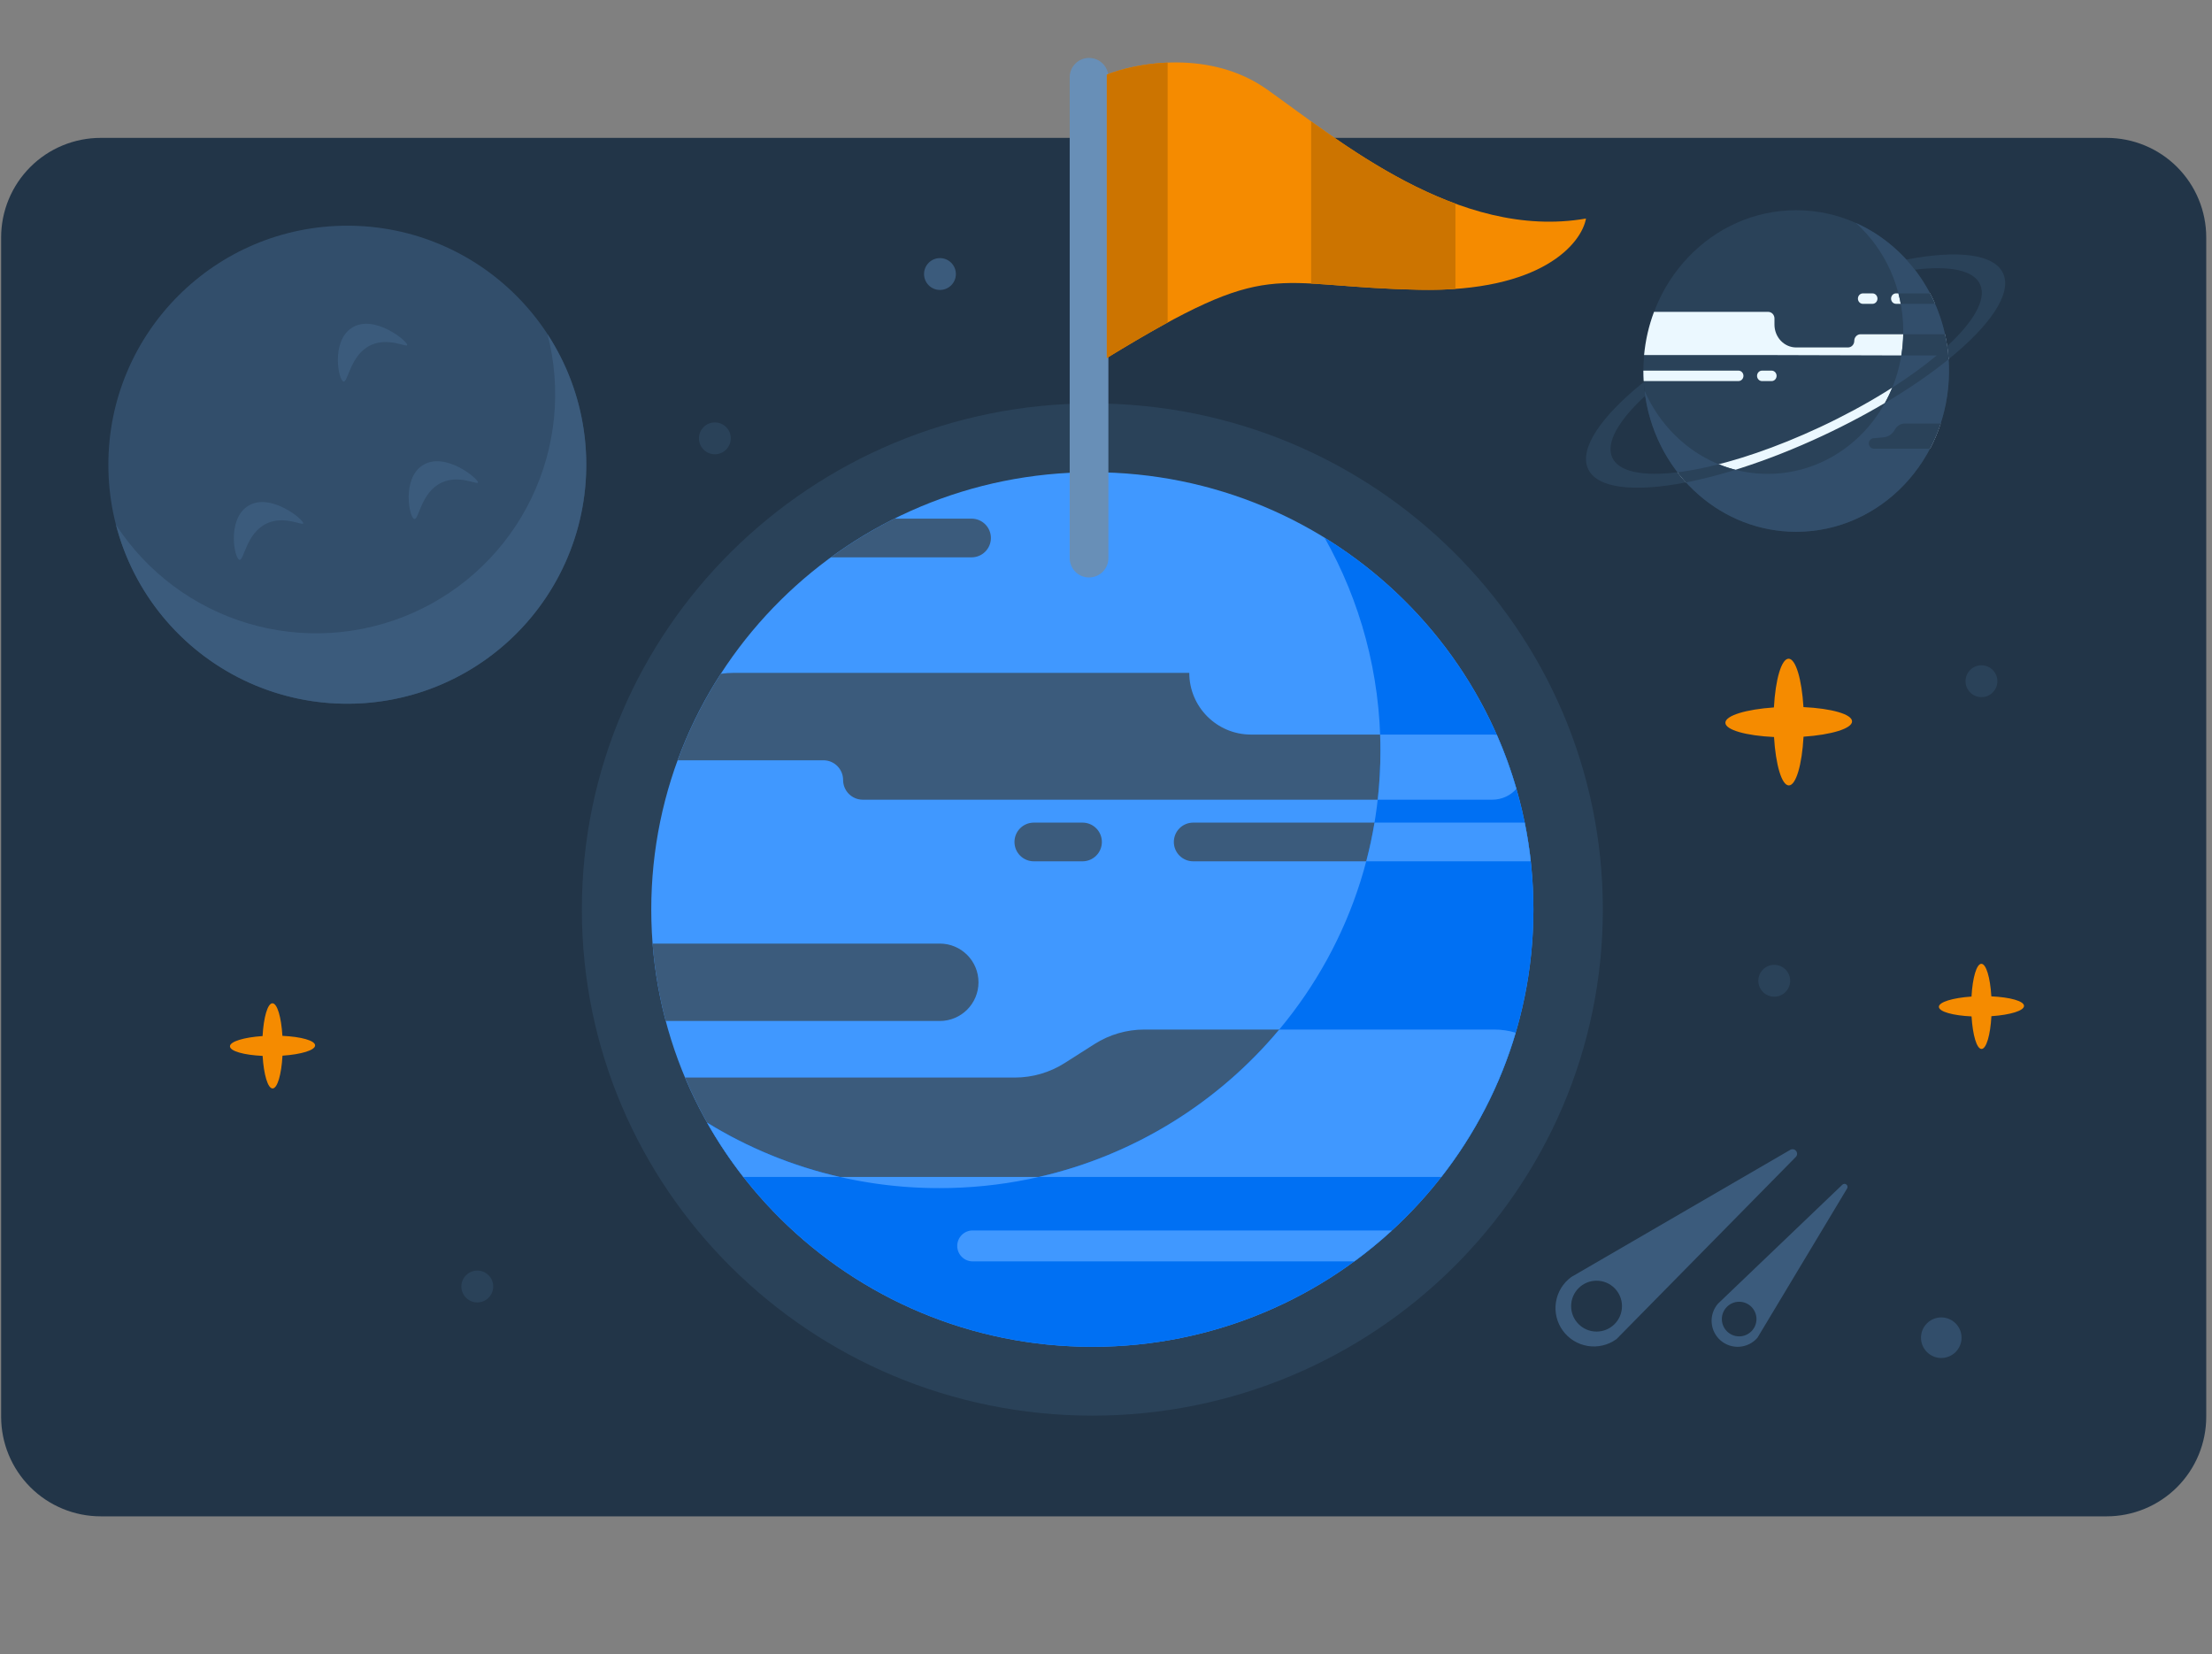 <svg width="321" height="240" viewBox="0 0 321 240" fill="none" xmlns="http://www.w3.org/2000/svg">
<rect x="0" y="0" width="321" height="240" fill="#808080" stroke="none"/>
<path d="M305.711 20.006H14.617C12.72 20.004 10.841 20.376 9.087 21.101C7.334 21.826 5.74 22.89 4.398 24.23C3.056 25.572 1.991 27.164 1.265 28.917C0.538 30.67 0.164 32.548 0.164 34.446V205.553C0.164 209.386 1.687 213.062 4.397 215.773C7.108 218.483 10.784 220.006 14.617 220.006H305.711C309.544 220.006 313.22 218.483 315.931 215.773C318.641 213.062 320.164 209.386 320.164 205.553V34.446C320.164 32.548 319.79 30.67 319.064 28.917C318.337 27.164 317.272 25.572 315.93 24.23C314.588 22.89 312.994 21.826 311.241 21.101C309.487 20.376 307.608 20.004 305.711 20.006Z" fill="#223548"/>
<path d="M50.405 102.107C69.558 102.107 85.085 86.58 85.085 67.426C85.085 48.273 69.558 32.746 50.405 32.746C31.252 32.746 15.725 48.273 15.725 67.426C15.725 86.58 31.252 102.107 50.405 102.107Z" fill="#324E6B"/>
<path d="M43.994 75.944C43.875 76.291 41.236 74.769 38.716 75.944C35.72 77.337 35.416 81.363 34.755 81.222C33.997 81.065 32.929 75.424 35.931 73.452C39.172 71.317 44.162 75.451 43.994 75.944Z" fill="#3B5B7C"/>
<path d="M59.091 50.075C58.972 50.421 56.333 48.904 53.813 50.075C50.816 51.473 50.513 55.493 49.852 55.358C49.093 55.195 48.026 49.554 51.028 47.582C54.268 45.452 59.259 49.587 59.091 50.075Z" fill="#3B5B7C"/>
<path d="M69.365 70.022C69.246 70.364 66.607 68.847 64.087 70.022C61.091 71.415 60.787 75.441 60.126 75.3C59.368 75.138 58.3 69.497 61.302 67.53C64.543 65.395 69.517 69.529 69.365 70.022Z" fill="#3B5B7C"/>
<path d="M79.455 48.498C81.522 56.465 80.689 64.907 77.104 72.315C73.52 79.724 67.417 85.616 59.887 88.939C52.357 92.261 43.891 92.798 36.002 90.452C28.113 88.106 21.315 83.031 16.824 76.134C18.087 80.999 20.392 85.532 23.58 89.418C26.768 93.304 30.763 96.45 35.287 98.64C39.812 100.829 44.758 102.008 49.784 102.097C54.809 102.185 59.794 101.18 64.393 99.15C68.991 97.121 73.094 94.117 76.416 90.345C79.739 86.573 82.201 82.124 83.634 77.306C85.067 72.489 85.435 67.417 84.713 62.443C83.992 57.468 82.197 52.71 79.455 48.498Z" fill="#3B5B7C"/>
<path d="M261.714 102.594C261.472 98.564 260.593 95.567 259.555 95.572C258.516 95.577 257.648 98.59 257.426 102.641C253.38 102.92 250.373 103.824 250.383 104.868C250.393 105.912 253.406 106.744 257.441 106.935C257.684 110.965 258.557 113.962 259.596 113.957C260.635 113.952 261.503 110.939 261.725 106.888C265.771 106.609 268.778 105.705 268.768 104.661C268.757 103.618 265.745 102.78 261.714 102.594Z" fill="#F58B00"/>
<path d="M288.978 144.561C288.818 141.853 288.229 139.838 287.532 139.838C286.834 139.838 286.25 141.869 286.1 144.592C283.377 144.778 281.357 145.387 281.367 146.085C281.378 146.783 283.398 147.346 286.106 147.47C286.271 150.183 286.86 152.198 287.558 152.193C288.255 152.187 288.839 150.162 288.989 147.439C291.707 147.253 293.727 146.648 293.722 145.945C293.717 145.243 291.691 144.685 288.978 144.561Z" fill="#F58B00"/>
<path d="M40.982 150.291C40.822 147.584 40.233 145.568 39.536 145.568C38.838 145.568 38.254 147.599 38.104 150.322C35.381 150.508 33.361 151.118 33.371 151.815C33.382 152.513 35.402 153.076 38.109 153.2C38.275 155.913 38.864 157.928 39.561 157.923C40.259 157.918 40.843 155.892 40.993 153.169C43.711 152.983 45.731 152.379 45.726 151.676C45.721 150.973 43.695 150.415 40.982 150.291Z" fill="#F58B00"/>
<path d="M289.178 100.471C290.08 99.569 290.08 98.107 289.178 97.204C288.276 96.302 286.813 96.302 285.911 97.204C285.009 98.107 285.009 99.569 285.911 100.471C286.813 101.374 288.276 101.374 289.178 100.471Z" fill="#2A4259"/>
<path d="M259.108 143.934C260.01 143.032 260.01 141.569 259.108 140.667C258.205 139.765 256.743 139.765 255.841 140.667C254.938 141.569 254.938 143.032 255.841 143.934C256.743 144.836 258.205 144.836 259.108 143.934Z" fill="#2A4259"/>
<path d="M105.372 65.233C106.274 64.331 106.274 62.868 105.372 61.966C104.47 61.064 103.007 61.064 102.105 61.966C101.203 62.868 101.203 64.331 102.105 65.233C103.007 66.135 104.47 66.135 105.372 65.233Z" fill="#2A4259"/>
<path d="M70.897 188.292C71.8 187.39 71.8 185.927 70.897 185.025C69.995 184.123 68.533 184.123 67.631 185.025C66.728 185.927 66.728 187.39 67.631 188.292C68.533 189.194 69.995 189.194 70.897 188.292Z" fill="#2A4259"/>
<path d="M275.868 59.356C277.018 58.207 277.018 56.344 275.868 55.195C274.719 54.045 272.856 54.045 271.707 55.195C270.558 56.344 270.558 58.207 271.707 59.356C272.856 60.505 274.719 60.505 275.868 59.356Z" fill="#2A4259"/>
<path d="M283.793 196.169C284.942 195.02 284.942 193.156 283.793 192.007C282.644 190.858 280.781 190.858 279.632 192.007C278.482 193.156 278.482 195.02 279.632 196.169C280.781 197.318 282.644 197.318 283.793 196.169Z" fill="#324E6B"/>
<path d="M138.038 41.393C138.94 40.491 138.94 39.028 138.038 38.126C137.136 37.224 135.673 37.224 134.771 38.126C133.869 39.028 133.869 40.491 134.771 41.393C135.673 42.295 137.136 42.295 138.038 41.393Z" fill="#3B5B7C"/>
<path d="M290.724 39.749C289.493 36.833 284.1 36.229 276.643 37.663C277.075 38.136 277.487 38.625 277.879 39.13C282.932 38.51 286.472 39.19 287.377 41.33C288.281 43.471 286.391 46.692 282.569 50.221C282.662 50.844 282.73 51.476 282.773 52.116C288.769 47.268 291.955 42.658 290.724 39.749Z" fill="#2A4259"/>
<path d="M233.938 66.321C233.033 64.178 234.925 60.959 238.747 57.431C238.649 56.771 238.579 56.102 238.536 55.426C232.434 60.334 229.176 64.999 230.418 67.939C231.66 70.878 237.124 71.459 244.668 69.992C244.239 69.521 243.828 69.032 243.437 68.526C238.384 69.145 234.845 68.464 233.938 66.321Z" fill="#2A4259"/>
<path d="M260.659 77.159C272.906 77.159 282.834 66.714 282.834 53.829C282.834 40.945 272.906 30.5 260.659 30.5C248.412 30.5 238.484 40.945 238.484 53.829C238.484 66.714 248.412 77.159 260.659 77.159Z" fill="#2A4259"/>
<path fill-rule="evenodd" clip-rule="evenodd" d="M274.427 43.325C274.427 43.424 274.445 43.523 274.482 43.615C274.518 43.707 274.571 43.79 274.638 43.861C274.705 43.931 274.784 43.986 274.872 44.025C274.959 44.062 275.053 44.082 275.148 44.082H280.809C280.584 43.566 280.341 43.061 280.08 42.566H275.155C275.059 42.565 274.965 42.584 274.876 42.622C274.788 42.659 274.708 42.715 274.64 42.785C274.572 42.856 274.518 42.94 274.482 43.033C274.445 43.125 274.427 43.224 274.427 43.325ZM257.093 53.774H255.699C255.507 53.774 255.324 53.854 255.189 53.996C255.054 54.139 254.978 54.331 254.978 54.532C254.978 54.734 255.054 54.926 255.189 55.069C255.324 55.211 255.507 55.291 255.699 55.291H257.093C257.284 55.291 257.467 55.211 257.602 55.069C257.738 54.926 257.814 54.734 257.814 54.532C257.814 54.331 257.738 54.139 257.602 53.996C257.467 53.854 257.284 53.774 257.093 53.774ZM271.732 44.084H270.337C270.146 44.084 269.963 44.005 269.828 43.862C269.693 43.72 269.617 43.527 269.617 43.326C269.617 43.125 269.693 42.932 269.828 42.79C269.963 42.648 270.146 42.568 270.337 42.568H271.732C271.923 42.568 272.106 42.648 272.241 42.79C272.377 42.932 272.453 43.125 272.453 43.326C272.453 43.527 272.377 43.72 272.241 43.862C272.106 44.005 271.923 44.084 271.732 44.084ZM274.989 62.305C274.827 62.625 274.591 62.898 274.303 63.098C274.016 63.298 273.685 63.419 273.341 63.45L271.947 63.578C271.778 63.575 271.613 63.633 271.48 63.742C271.346 63.852 271.253 64.006 271.215 64.179C271.193 64.29 271.194 64.404 271.219 64.514C271.244 64.624 271.293 64.726 271.36 64.814C271.428 64.902 271.513 64.972 271.61 65.021C271.707 65.07 271.813 65.095 271.92 65.095H280.089C280.698 63.929 281.211 62.712 281.623 61.454H276.336C276.062 61.47 275.797 61.556 275.562 61.704C275.328 61.852 275.131 62.059 274.989 62.305ZM264.1 61.979C257.771 64.938 251.675 66.986 246.625 68.003C245.718 68.182 244.807 68.337 243.892 68.467C243.739 68.488 243.587 68.507 243.436 68.526L243.439 68.529L243.434 68.53C243.624 68.778 243.821 69.023 244.024 69.263L244.049 69.294C244.249 69.532 244.455 69.766 244.665 69.997C245.13 69.904 245.594 69.806 246.056 69.704C246.267 69.657 246.478 69.609 246.691 69.56C248.718 69.092 250.725 68.534 252.708 67.888L252.706 67.886C256.448 66.683 260.445 65.116 264.525 63.209C271.797 59.81 278.13 55.892 282.775 52.127C282.731 51.487 282.663 50.856 282.572 50.232C282.569 50.234 282.567 50.236 282.564 50.239C282.479 49.655 282.372 49.074 282.244 48.498H269.996C269.755 48.498 269.524 48.599 269.353 48.778C269.183 48.958 269.087 49.201 269.087 49.455C269.087 49.58 269.063 49.705 269.018 49.821C268.972 49.937 268.905 50.043 268.82 50.132C268.736 50.221 268.635 50.291 268.525 50.339C268.415 50.388 268.296 50.412 268.177 50.412H260.655C259.819 50.412 259.018 50.062 258.428 49.441C257.837 48.819 257.505 47.976 257.505 47.097V46.206C257.505 46.08 257.482 45.955 257.436 45.839C257.39 45.723 257.323 45.618 257.239 45.529C257.154 45.44 257.054 45.37 256.943 45.322C256.833 45.274 256.714 45.249 256.595 45.249H242.399L242.399 45.246H240.029L239.983 45.373C239.922 45.538 239.862 45.704 239.805 45.871L239.79 45.912C239.773 45.962 239.756 46.012 239.739 46.063C239.699 46.181 239.662 46.301 239.624 46.421L239.624 46.421L239.624 46.421C239.593 46.52 239.562 46.619 239.53 46.715C239.521 46.742 239.513 46.77 239.505 46.797L239.505 46.797C239.501 46.813 239.497 46.828 239.492 46.844C239.435 47.034 239.381 47.225 239.328 47.419L239.282 47.589C239.222 47.821 239.163 48.054 239.109 48.288L239.1 48.324C239.047 48.551 239 48.78 238.954 49.009L238.925 49.155C238.831 49.644 238.751 50.138 238.686 50.637L238.67 50.76C238.639 51.009 238.611 51.26 238.587 51.512L238.593 51.512L238.593 51.514H256.402L276.309 51.57H281.048C276.864 55.072 270.95 58.778 264.1 61.979ZM252.793 53.994C252.928 54.136 253.004 54.329 253.004 54.53C253.004 54.73 252.929 54.922 252.795 55.064C252.662 55.206 252.48 55.286 252.29 55.288H243.322L243.322 55.288L243.178 55.288H238.525C238.497 54.807 238.481 54.321 238.481 53.831V53.773H252.284C252.475 53.773 252.658 53.852 252.793 53.994Z" fill="#EBF8FF"/>
<path fill-rule="evenodd" clip-rule="evenodd" d="M246.554 71.831C250.387 75.159 255.301 77.158 260.659 77.158C272.906 77.158 282.834 66.714 282.834 53.829C282.834 44.175 277.261 35.891 269.314 32.344C273.528 36.138 276.199 41.775 276.199 48.068C276.199 59.493 267.395 68.755 256.535 68.755C248.593 68.755 241.751 63.803 238.647 56.673C239.305 62.368 241.914 67.43 245.749 71.098C246.012 71.349 246.28 71.593 246.554 71.831Z" fill="#324E6B"/>
<path fill-rule="evenodd" clip-rule="evenodd" d="M275.834 44.082H280.81C280.584 43.566 280.341 43.061 280.08 42.566H275.496C275.626 43.064 275.739 43.569 275.834 44.082ZM281.53 61.732C281.561 61.639 281.592 61.547 281.623 61.454H276.336C276.063 61.47 275.797 61.556 275.562 61.704C275.328 61.852 275.131 62.059 274.989 62.305C274.827 62.625 274.591 62.898 274.304 63.098C274.016 63.298 273.685 63.419 273.341 63.45L271.947 63.578C271.778 63.575 271.613 63.633 271.48 63.742C271.346 63.852 271.253 64.006 271.215 64.179C271.193 64.29 271.194 64.404 271.219 64.514C271.245 64.624 271.293 64.726 271.36 64.814C271.428 64.902 271.513 64.972 271.61 65.021C271.707 65.07 271.813 65.095 271.92 65.095H280.083C280.646 64.022 281.131 62.898 281.53 61.732ZM244.671 69.996C245.134 69.903 245.596 69.806 246.057 69.704C246.267 69.657 246.478 69.609 246.691 69.56C248.424 69.16 250.142 68.694 251.843 68.164C251.014 67.95 250.205 67.681 249.421 67.361C248.459 67.607 247.525 67.822 246.625 68.003C245.718 68.182 244.807 68.337 243.893 68.467C243.739 68.488 243.587 68.507 243.437 68.526L243.439 68.529L243.439 68.529C243.83 69.036 244.241 69.525 244.671 69.996ZM274.606 56.239C274.292 57.006 273.936 57.748 273.54 58.463C277.058 56.382 280.18 54.231 282.775 52.127C282.731 51.487 282.663 50.856 282.572 50.232L282.564 50.239C282.479 49.655 282.372 49.074 282.244 48.498H276.195C276.174 49.542 276.081 50.568 275.919 51.569L276.309 51.57H281.048C279.211 53.107 277.042 54.683 274.606 56.239Z" fill="#2A4259"/>
<path d="M158.519 205.395C117.605 205.395 84.439 172.519 84.439 131.964C84.439 91.409 117.605 58.533 158.519 58.533C199.433 58.533 232.6 91.409 232.6 131.964C232.6 172.519 199.433 205.395 158.519 205.395Z" fill="#2A4259"/>
<path d="M158.519 195.41C123.168 195.41 94.51 167.003 94.51 131.963C94.51 96.922 123.168 68.516 158.519 68.516C193.87 68.516 222.527 96.922 222.527 131.963C222.527 167.003 193.87 195.41 158.519 195.41Z" fill="#4098FF"/>
<path fill-rule="evenodd" clip-rule="evenodd" d="M196.532 183.015L141.157 183.015C139.917 183.015 138.911 182.009 138.911 180.769C138.911 179.529 139.917 178.523 141.157 178.523L202.002 178.523C200.265 180.117 198.439 181.617 196.532 183.015ZM209.166 170.766H107.872C104.446 166.379 101.588 161.535 99.406 156.342H147.273C149.836 156.342 152.346 155.611 154.508 154.235L158.829 151.485C160.991 150.109 163.501 149.378 166.064 149.378H216.852C217.93 149.378 218.971 149.538 219.953 149.835C217.682 157.516 213.985 164.594 209.166 170.766ZM222.143 124.968H173.154C171.603 124.968 170.346 123.711 170.346 122.161C170.346 120.61 171.603 119.354 173.154 119.354H221.263C221.638 121.197 221.933 123.07 222.143 124.968ZM220.06 114.458C219.209 115.41 217.97 116.029 216.541 116.029H125.209C123.63 116.029 122.349 114.748 122.349 113.169C122.349 111.589 121.069 110.309 119.489 110.309H98.335C99.96 105.874 102.068 101.67 104.598 97.76C105.225 97.671 105.86 97.626 106.496 97.626H172.585C172.585 102.57 176.593 106.578 181.537 106.578H216.541C216.771 106.578 216.997 106.595 217.22 106.627C218.332 109.156 219.283 111.77 220.06 114.458ZM120.57 80.865H140.989C142.54 80.865 143.797 79.608 143.797 78.057C143.797 76.507 142.54 75.25 140.989 75.25H129.792C126.55 76.866 123.467 78.747 120.57 80.865ZM94.702 136.905L136.381 136.905C139.482 136.905 141.996 139.419 141.996 142.52C141.996 145.621 139.482 148.135 136.381 148.135H96.608C95.647 144.508 95.001 140.755 94.702 136.905ZM150.026 119.354C148.475 119.354 147.218 120.61 147.218 122.161C147.218 123.711 148.475 124.968 150.026 124.968L157.094 124.968C158.644 124.968 159.901 123.711 159.901 122.161C159.901 120.61 158.644 119.354 157.094 119.354H150.026Z" fill="#3B5B7C"/>
<path fill-rule="evenodd" clip-rule="evenodd" d="M102.617 162.889C113.565 182.292 134.497 195.409 158.519 195.409C185.032 195.409 207.78 179.43 217.497 156.658C218.72 153.794 219.736 150.821 220.527 147.76C221.833 142.71 222.527 137.416 222.527 131.962C222.527 109.179 210.413 89.201 192.221 78.012C197.384 87.162 200.327 97.71 200.327 108.939C200.327 143.979 171.669 172.386 136.318 172.386C123.952 172.386 112.405 168.91 102.617 162.889Z" fill="#0070F3"/>
<path fill-rule="evenodd" clip-rule="evenodd" d="M141.157 183.015H196.533C198.44 181.617 200.266 180.117 202.002 178.523H141.157C139.917 178.523 138.911 179.529 138.911 180.769C138.911 182.009 139.917 183.015 141.157 183.015ZM209.166 170.766H150.76C164.667 167.587 176.841 159.916 185.644 149.378H216.852C217.93 149.378 218.971 149.538 219.953 149.835C217.682 157.516 213.986 164.593 209.166 170.766ZM199.932 116.028C200.193 113.701 200.327 111.336 200.327 108.94C200.327 108.149 200.312 107.362 200.283 106.578H216.541C216.771 106.578 216.997 106.595 217.22 106.627C218.332 109.156 219.283 111.77 220.06 114.458C219.209 115.41 217.97 116.028 216.541 116.028H199.932ZM199.469 119.353C199.152 121.255 198.75 123.128 198.267 124.968H222.143C221.933 123.07 221.638 121.197 221.263 119.353H199.469ZM121.876 170.766H107.872C105.945 168.298 104.197 165.686 102.649 162.948C102.638 162.929 102.627 162.91 102.616 162.891C108.474 166.493 114.961 169.185 121.876 170.766Z" fill="#4098FF"/>
<path fill-rule="evenodd" clip-rule="evenodd" d="M158.04 8.404C159.591 8.404 160.848 9.661 160.848 11.212L160.848 80.978C160.848 82.528 159.591 83.785 158.04 83.785C156.49 83.785 155.233 82.528 155.233 80.978L155.233 11.212C155.233 9.661 156.49 8.404 158.04 8.404Z" fill="#688FB7"/>
<path d="M183.87 12.977C175.603 7.121 164.925 9.102 160.619 10.824V51.944C184.946 37.089 183.87 41.61 206.044 42.041C223.784 42.385 229.51 35.295 230.156 31.707C211.642 34.936 194.204 20.297 183.87 12.977Z" fill="#F58B00"/>
<path fill-rule="evenodd" clip-rule="evenodd" d="M190.268 41.138V17.611C196.165 21.85 203.345 26.662 211.212 29.553V41.919C209.615 42.032 207.895 42.077 206.045 42.041C201.257 41.948 197.553 41.664 194.444 41.426C192.93 41.31 191.556 41.205 190.268 41.138Z" fill="#CC7400"/>
<path fill-rule="evenodd" clip-rule="evenodd" d="M169.446 9.082V46.796C166.91 48.178 164.011 49.872 160.619 51.944V10.824C162.547 10.053 165.752 9.23 169.446 9.082Z" fill="#CC7400"/>
<path d="M228.066 185.256L227.996 185.302C226.812 186.174 226.021 187.479 225.795 188.932C225.569 190.385 225.927 191.869 226.79 193.059C227.652 194.247 228.946 195.047 230.394 195.285C231.841 195.524 233.325 195.182 234.522 194.334C234.557 194.312 234.589 194.285 234.618 194.255L260.628 167.838C260.728 167.722 260.784 167.575 260.788 167.422C260.792 167.269 260.744 167.12 260.65 166.999C260.556 166.878 260.424 166.793 260.275 166.759C260.126 166.725 259.97 166.743 259.833 166.811L228.066 185.256Z" fill="#3B5B7C"/>
<path d="M231.689 193.198C233.727 193.198 235.379 191.546 235.379 189.508C235.379 187.47 233.727 185.818 231.689 185.818C229.651 185.818 227.999 187.47 227.999 189.508C227.999 191.546 229.651 193.198 231.689 193.198Z" fill="#223548"/>
<path d="M249.312 189.148L249.272 189.191C248.628 189.956 248.313 190.945 248.396 191.941C248.478 192.938 248.952 193.861 249.713 194.51C250.471 195.152 251.451 195.472 252.442 195.399C253.433 195.327 254.357 194.868 255.013 194.122L255.063 194.053L268.044 172.441C268.102 172.349 268.123 172.239 268.105 172.132C268.086 172.025 268.029 171.928 267.944 171.861C267.859 171.793 267.752 171.759 267.644 171.764C267.535 171.77 267.433 171.815 267.355 171.892L249.312 189.148Z" fill="#3B5B7C"/>
<path d="M252.383 193.894C253.77 193.894 254.894 192.77 254.894 191.384C254.894 189.997 253.77 188.873 252.383 188.873C250.996 188.873 249.872 189.997 249.872 191.384C249.872 192.77 250.996 193.894 252.383 193.894Z" fill="#223548"/>
</svg>
